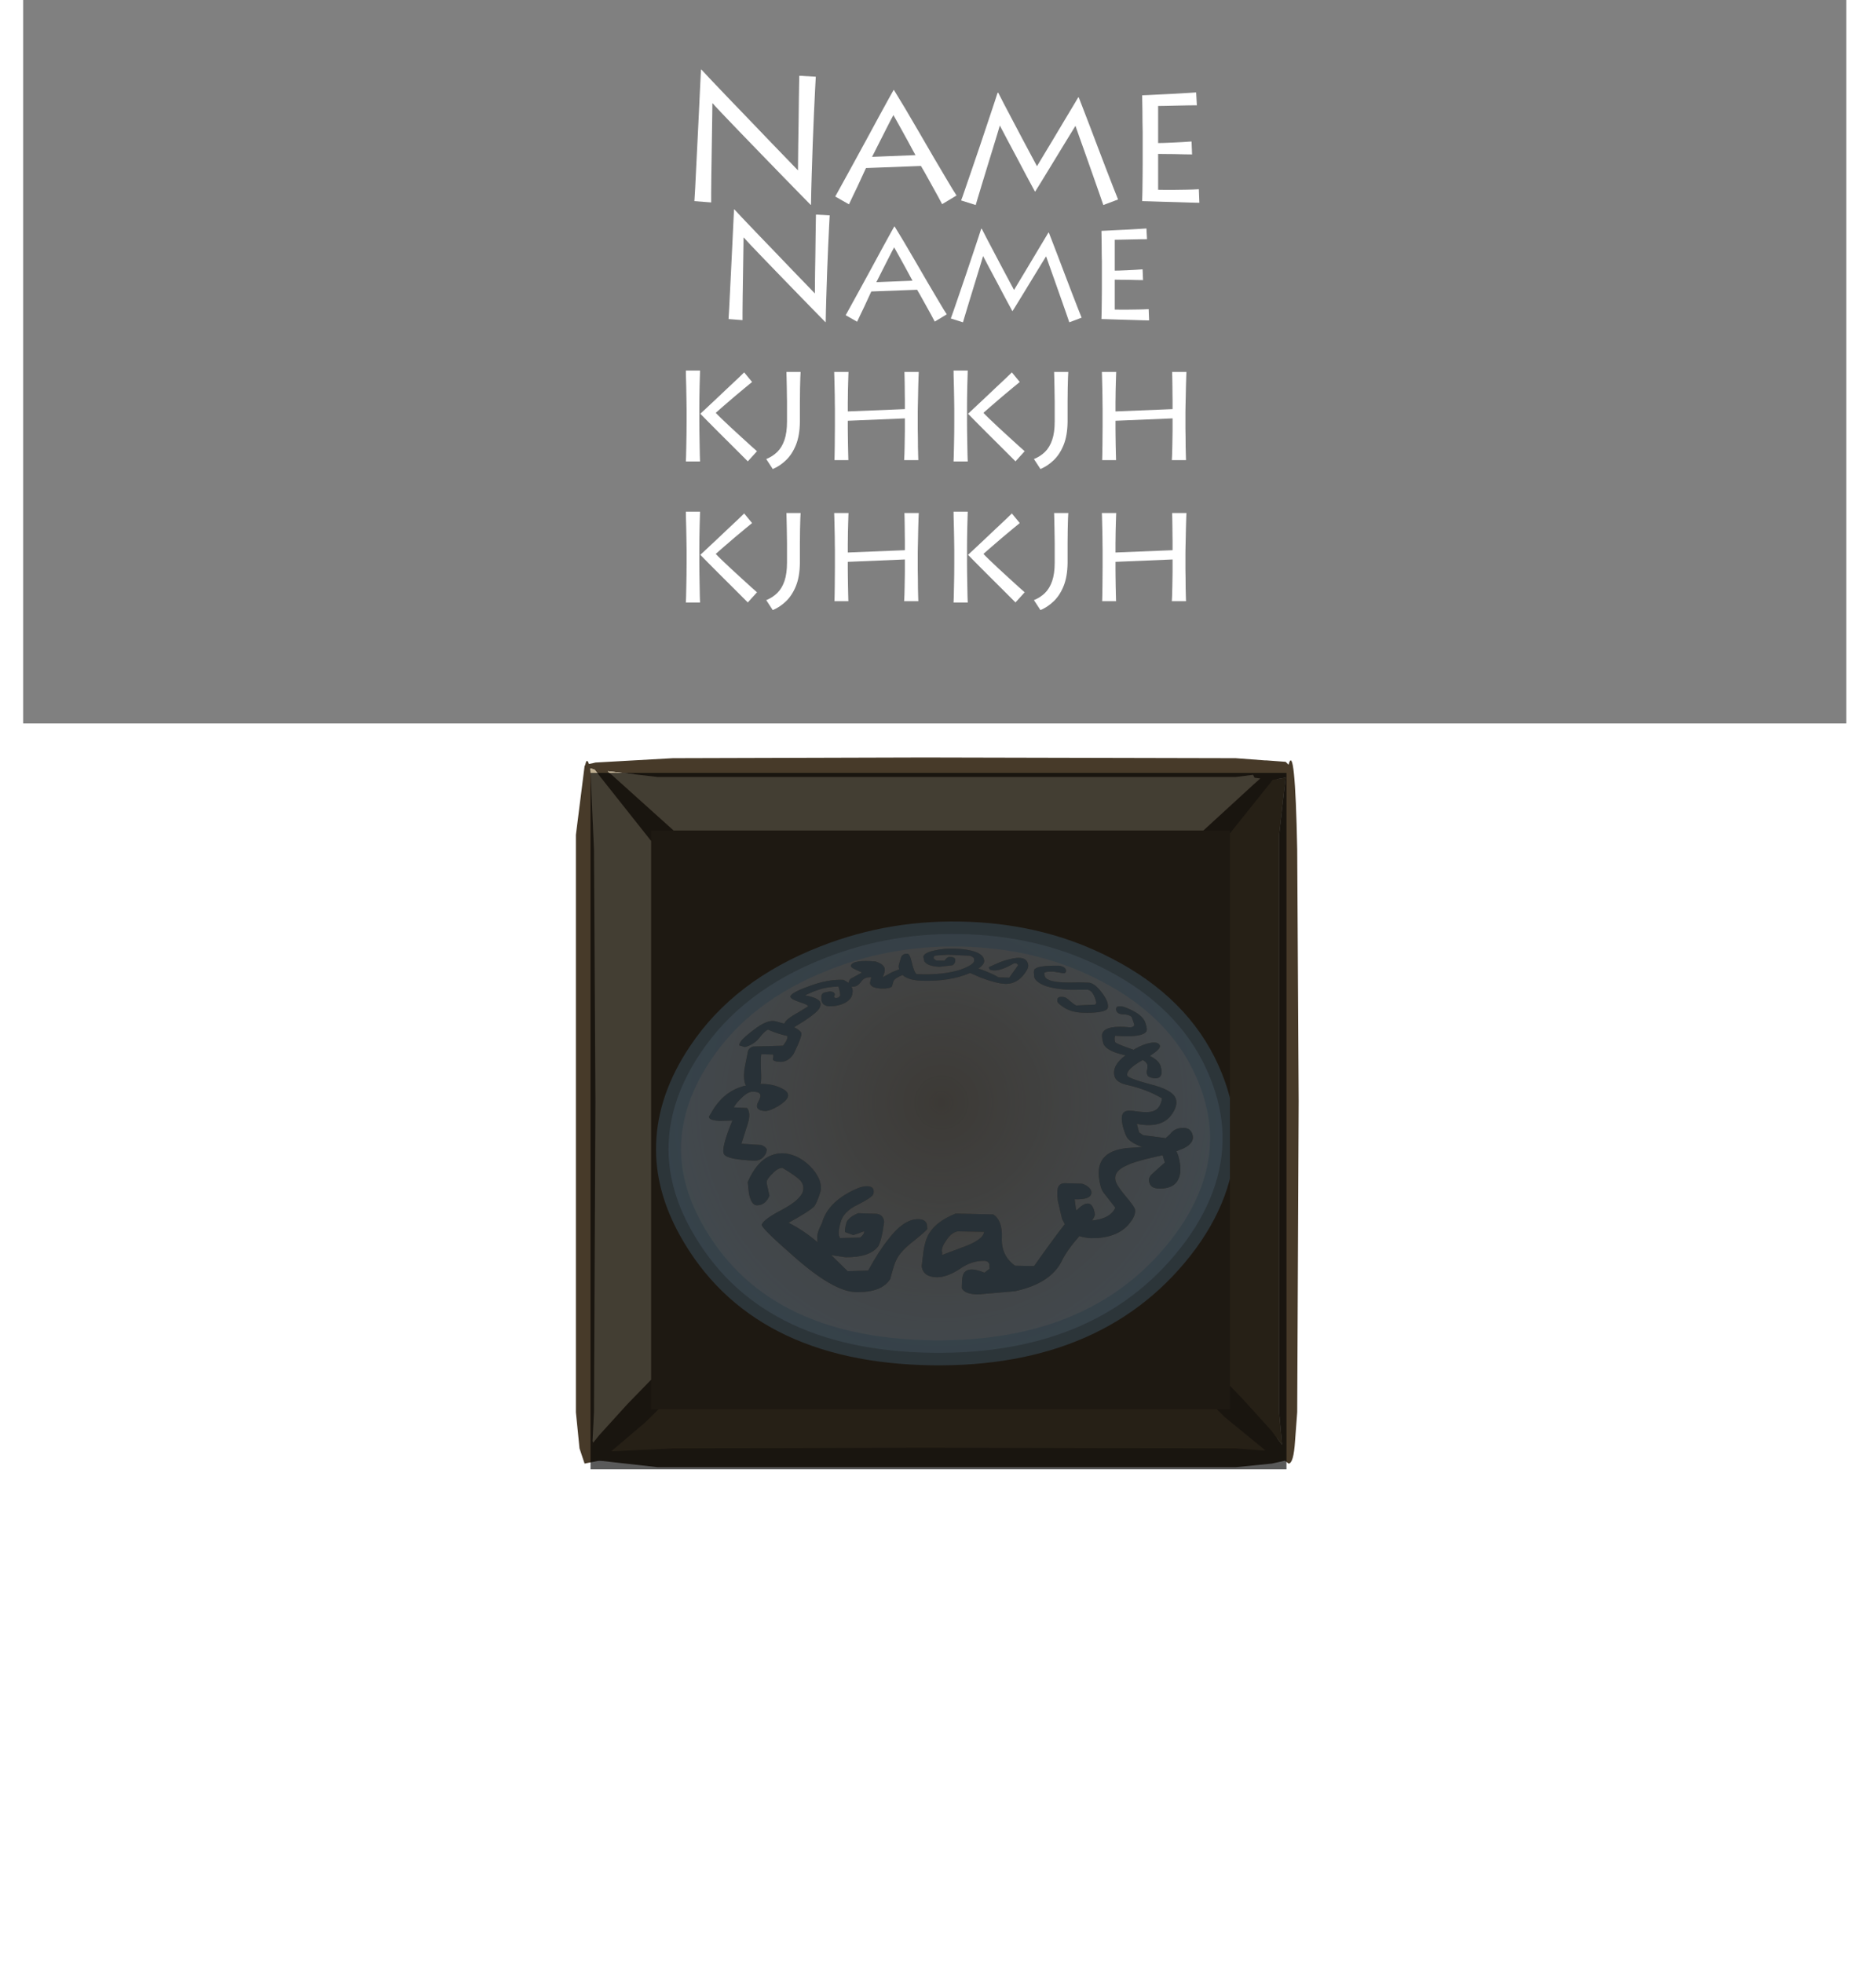 <?xml version="1.0" encoding="UTF-8" standalone="no"?>
<svg xmlns:ffdec="https://www.free-decompiler.com/flash" xmlns:xlink="http://www.w3.org/1999/xlink" ffdec:objectType="frame" height="135.65px" width="129.65px" xmlns="http://www.w3.org/2000/svg">
  <g transform="matrix(1.0, 0.0, 0.0, 1.0, 45.0, 57.4)">
    <use ffdec:characterId="933" height="47.45" id="bgcolor" transform="matrix(1.0, 0.0, 0.0, 1.0, -4.2, -3.9)" width="47.45" xlink:href="#sprite0"/>
    <use ffdec:characterId="921" height="22.0" id="hitbox" transform="matrix(2.23, 0.0, 0.0, 2.175, -4.55, -4.25)" width="22.0" xlink:href="#sprite1"/>
    <clipPath id="clipPath0">
      <path d="M 0 0 L 0 40 L 40 40 L 40 0 Z"/>
    </clipPath>
    <g clip-path="url(#clipPath0)">
      <filter id="filter0">
        <feColorMatrix in="SourceGraphic" result="filterResult0" type="matrix" values="0 0 0 0 0.302,0 0 0 0 0.694,0 0 0 0 0.992,0 0 0 1 0"/>
        <feConvolveMatrix divisor="484.0" in="filterResult0" kernelMatrix="1 1 1 1 1 1 1 1 1 1 1 1 1 1 1 1 1 1 1 1 1 1 1 1 1 1 1 1 1 1 1 1 1 1 1 1 1 1 1 1 1 1 1 1 1 1 1 1 1 1 1 1 1 1 1 1 1 1 1 1 1 1 1 1 1 1 1 1 1 1 1 1 1 1 1 1 1 1 1 1 1 1 1 1 1 1 1 1 1 1 1 1 1 1 1 1 1 1 1 1 1 1 1 1 1 1 1 1 1 1 1 1 1 1 1 1 1 1 1 1 1 1 1 1 1 1 1 1 1 1 1 1 1 1 1 1 1 1 1 1 1 1 1 1 1 1 1 1 1 1 1 1 1 1 1 1 1 1 1 1 1 1 1 1 1 1 1 1 1 1 1 1 1 1 1 1 1 1 1 1 1 1 1 1 1 1 1 1 1 1 1 1 1 1 1 1 1 1 1 1 1 1 1 1 1 1 1 1 1 1 1 1 1 1 1 1 1 1 1 1 1 1 1 1 1 1 1 1 1 1 1 1 1 1 1 1 1 1 1 1 1 1 1 1 1 1 1 1 1 1 1 1 1 1 1 1 1 1 1 1 1 1 1 1 1 1 1 1 1 1 1 1 1 1 1 1 1 1 1 1 1 1 1 1 1 1 1 1 1 1 1 1 1 1 1 1 1 1 1 1 1 1 1 1 1 1 1 1 1 1 1 1 1 1 1 1 1 1 1 1 1 1 1 1 1 1 1 1 1 1 1 1 1 1 1 1 1 1 1 1 1 1 1 1 1 1 1 1 1 1 1 1 1 1 1 1 1 1 1 1 1 1 1 1 1 1 1 1 1 1 1 1 1 1 1 1 1 1 1 1 1 1 1 1 1 1 1 1 1 1 1 1 1 1 1 1 1 1 1 1 1 1 1 1 1 1 1 1 1 1 1 1 1 1 1 1 1 1 1 1 1 1 1 1 1 1 1 1 1 1 1 1 1 1 1 1 1 1 1 1 1 1 1 1 1 1 1 1 1 1 1 1 1 1 1 1 1 1 1 1 1 1 1 1 1 1 1 1 1 1 1 1 1 1 1 1 1 1 1 1 1 1 1 1" order="22 22" result="filterResult1"/>
        <feComposite in="SourceGraphic" in2="filterResult1" operator="over" result="filterResult2"/>
      </filter>
      <use ffdec:characterId="724" filter="url(#filter0)" height="178.3" transform="matrix(0.172, 0.0, 0.0, 0.172, 0.338, 6.287)" width="232.65" xlink:href="#sprite2"/>
    </g>
    <filter id="filter1">
      <feColorMatrix in="SourceGraphic" result="filterResult3" type="matrix" values="0 0 0 0 0.0,0 0 0 0 0.0,0 0 0 0 0.0,0 0 0 1 0"/>
      <feConvolveMatrix divisor="4.0" in="filterResult3" kernelMatrix="1 1 1 1" order="2 2" result="filterResult4"/>
      <feComposite in="SourceGraphic" in2="filterResult4" operator="over" result="filterResult5"/>
    </filter>
    <use ffdec:characterId="935" filter="url(#filter1)" height="15.75" id="txt_hotkey" transform="matrix(1.0, 0.0, 0.0, 1.0, -3.85, -0.1)" width="18.0" xlink:href="#text0"/>
    <use ffdec:characterId="948" ffdec:characterName="Army_fla.Hud_BgButton_151" height="97.6" id="bg" transform="matrix(1.0, 0.0, 0.0, 1.0, -29.05, -29.25)" width="97.6" xlink:href="#sprite3"/>
    <use ffdec:characterId="950" ffdec:characterName="Army_fla.Hud_cooldown_152" height="48.5" id="cdcover" transform="matrix(0.998, 0.0, 0.0, 0.99, -4.2, -4)" width="48.1" xlink:href="#sprite4"/>
    <use ffdec:characterId="950" ffdec:characterName="Army_fla.Hud_cooldown_152" height="48.5" id="cd" transform="matrix(0.998, 0.0, 0.0, 0.99, -4.2, -4)" width="48.1" xlink:href="#sprite5"/>
    <use ffdec:characterId="953" ffdec:characterName="Army_fla.Hud_Description_153" height="50.1" id="desc" transform="matrix(1.0, 0.0, 0.0, 1.0, -44.9, -57.4)" width="129.55" xlink:href="#sprite6"/>
  </g>
  <defs>
    <g id="sprite0" transform="matrix(1.0, 0.0, 0.0, 1.0, 0.0, 0.0)">
      <use ffdec:characterId="932" height="47.45" transform="matrix(1.0, 0.0, 0.0, 1.0, 0.0, 0.0)" width="47.45" xlink:href="#shape0"/>
    </g>
    <g id="shape0" transform="matrix(1.0, 0.0, 0.0, 1.0, 0.0, 0.0)">
      <path d="M47.45 0.0 L47.45 47.45 0.0 47.45 0.0 0.0 47.45 0.0" fill="#564732" fill-rule="evenodd" stroke="none"/>
    </g>
    <g id="sprite1" transform="matrix(1.0, 0.0, 0.0, 1.0, 0.0, 0.0)">
      <use ffdec:characterId="145" height="22.0" transform="matrix(1.0, 0.0, 0.0, 1.0, 0.0, 0.0)" width="22.0" xlink:href="#shape1"/>
    </g>
    <g id="shape1" transform="matrix(1.0, 0.0, 0.0, 1.0, 0.0, 0.0)">
      <path d="M22.0 0.0 L22.0 22.0 0.0 22.0 0.0 0.0 22.0 0.0" fill="#00ff00" fill-opacity="0.0" fill-rule="evenodd" stroke="none"/>
    </g>
    <g id="sprite2" transform="matrix(1.0, 0.0, 0.0, 1.0, 5.0, 5.0)">
      <use ffdec:characterId="723" height="178.3" transform="matrix(1.0, 0.0, 0.0, 1.0, -5.0, -5.0)" width="232.65" xlink:href="#shape2"/>
    </g>
    <g id="shape2" transform="matrix(1.0, 0.0, 0.0, 1.0, 5.0, 5.0)">
      <path d="M173.95 23.35 Q175.95 25.95 176.4 27.65 176.9 29.55 176.15 30.3 174.1 31.9 166.3 31.65 161.5 31.45 158.4 29.2 156.3 27.8 156.25 27.0 156.0 25.1 158.2 25.3 159.7 25.25 161.2 26.85 163.0 28.4 163.85 28.75 L171.4 28.4 Q172.0 28.05 171.85 27.3 170.7 22.8 168.45 22.4 L161.55 22.45 Q151.9 22.05 148.4 19.25 147.3 18.4 146.95 17.35 L146.9 16.4 Q146.6 14.45 147.3 14.0 149.0 12.65 156.75 12.75 159.4 13.1 159.7 14.5 159.9 15.9 158.5 15.75 L154.8 15.15 Q151.5 15.0 150.95 15.7 L151.1 16.5 Q151.2 17.9 153.25 18.65 156.5 19.8 165.2 19.45 L169.2 19.6 Q171.45 20.1 173.95 23.35 M181.0 29.1 Q182.2 28.85 184.65 29.95 190.4 32.4 191.55 35.5 192.55 38.4 192.0 39.2 190.15 41.75 179.5 40.9 179.05 41.95 179.45 43.4 179.55 44.05 186.9 46.55 L187.35 46.25 Q190.8 44.25 193.75 43.75 196.85 43.25 197.45 44.85 197.9 46.15 193.4 49.0 196.9 50.75 197.65 52.85 198.15 54.4 198.15 55.75 197.95 57.95 195.75 58.0 193.55 57.9 192.65 57.1 L192.2 56.1 Q192.0 55.45 192.4 54.3 L192.45 52.55 Q192.0 51.4 190.55 50.65 183.7 54.5 184.35 56.9 184.65 58.0 193.55 60.4 202.5 62.6 203.8 66.1 204.85 69.05 201.9 72.95 197.75 78.2 188.2 76.3 L189.1 79.75 190.7 80.85 199.45 82.0 199.65 82.15 201.55 80.45 Q203.3 78.05 206.45 77.95 209.55 77.75 210.45 80.3 211.7 83.8 207.05 86.1 L204.1 87.3 204.8 89.0 Q205.95 92.9 205.6 96.05 204.65 102.5 197.05 102.3 194.75 102.25 193.8 101.05 193.35 100.55 193.15 99.6 192.65 97.85 194.6 96.2 195.75 95.1 199.45 91.85 L198.55 88.9 195.85 89.5 Q187.1 91.45 184.15 93.0 178.8 95.25 179.6 99.05 180.0 100.95 183.5 105.15 187.1 109.4 187.45 110.65 187.95 113.2 184.65 117.0 179.7 122.35 169.75 122.25 167.05 122.05 165.1 121.4 160.0 127.2 157.9 131.65 153.35 140.5 139.2 143.55 L124.3 144.85 Q118.8 144.7 117.85 142.25 L117.95 139.6 Q118.05 136.65 119.2 135.7 121.25 133.75 126.95 136.1 L129.0 134.55 128.95 132.7 Q128.5 131.45 127.05 131.35 121.85 131.2 117.05 134.6 111.95 137.95 107.8 137.95 102.25 137.8 101.75 133.45 L102.3 128.85 Q102.95 123.1 104.85 120.15 107.8 115.4 115.4 112.35 L130.5 112.7 Q134.2 115.1 133.95 121.95 133.6 129.25 139.25 133.3 L146.9 133.45 Q154.7 122.4 159.25 116.6 L158.15 114.5 156.45 107.25 Q156.1 103.95 156.3 102.9 156.6 100.25 159.1 100.15 L166.15 100.35 Q168.05 100.9 169.15 102.1 169.8 102.8 169.9 103.5 170.4 106.85 163.2 106.6 L163.7 110.45 163.95 111.1 Q170.1 104.8 171.35 112.7 171.45 113.2 170.2 115.15 177.6 114.4 179.55 110.0 L174.6 103.65 Q173.65 102.2 173.15 99.05 170.9 86.5 186.3 85.9 L190.35 85.6 Q186.4 84.2 184.7 82.35 183.6 81.2 182.6 77.4 181.4 72.5 183.3 71.45 184.4 70.65 188.4 71.35 192.75 71.9 194.65 71.25 197.75 70.2 198.3 66.05 192.3 62.5 184.65 60.75 179.8 59.75 179.2 57.05 178.15 52.85 183.6 48.8 L183.55 48.75 Q175.4 47.0 174.6 43.6 173.85 40.5 174.5 39.6 176.15 36.55 185.7 37.55 187.05 37.3 187.2 36.55 L186.8 35.3 186.1 33.35 Q185.1 32.35 182.65 32.3 181.0 32.25 180.3 31.45 L179.95 30.85 Q179.5 29.15 181.0 29.1 M142.3 16.9 Q139.35 20.2 135.35 20.05 131.55 19.9 125.15 17.4 L121.15 15.65 121.0 15.75 Q113.05 19.15 101.65 18.8 96.2 18.55 94.1 16.5 91.0 17.65 90.4 19.0 L89.8 21.1 Q88.9 22.05 85.55 21.95 81.45 21.75 81.0 19.95 80.9 19.45 81.5 17.4 78.75 17.2 77.4 19.2 75.9 21.25 74.1 21.2 L73.55 21.2 Q74.45 22.8 73.55 25.2 73.0 26.45 71.0 27.65 68.25 29.1 64.6 29.05 61.95 28.95 61.45 26.7 61.4 24.45 61.5 24.6 61.75 23.7 63.0 23.45 L64.85 23.1 Q66.65 23.2 66.85 24.25 L66.5 25.4 67.2 25.8 68.3 25.55 69.05 24.7 68.75 22.75 68.3 21.1 Q63.05 21.35 59.95 22.55 58.05 23.15 55.35 24.45 L54.95 24.7 Q59.7 25.55 60.85 27.15 61.45 28.15 60.75 29.65 59.9 31.45 54.65 34.9 L50.45 37.5 Q52.65 38.5 53.35 39.7 53.75 40.5 51.9 44.75 L50.25 48.25 Q48.05 51.45 44.95 51.4 42.0 51.25 41.95 50.3 42.3 49.05 42.05 48.45 L37.3 48.3 Q36.95 49.55 37.15 54.45 37.35 59.1 37.05 59.95 L36.9 60.25 37.15 60.25 Q41.9 60.25 45.35 61.95 48.75 63.55 47.9 65.7 47.05 67.4 43.9 69.3 40.7 71.15 38.85 71.15 34.05 70.9 36.25 67.1 38.35 63.4 34.15 63.4 32.0 63.2 29.35 65.9 27.4 67.7 26.4 69.4 L26.25 69.7 31.6 69.95 Q33.2 72.05 31.8 76.45 L29.3 84.3 37.3 84.8 Q39.1 85.55 39.5 86.55 L39.25 87.95 Q37.75 91.1 34.65 91.1 23.4 90.65 22.3 88.45 21.05 86.2 25.7 74.95 L20.9 75.1 Q16.3 74.95 16.25 73.45 L17.3 71.7 Q22.3 62.85 31.15 60.9 30.0 59.1 30.5 54.4 L31.9 47.35 Q32.05 46.0 33.9 45.25 L46.05 44.9 47.25 43.15 Q48.2 41.15 47.6 40.95 43.65 40.1 40.05 38.45 38.75 38.85 36.55 41.7 34.45 44.4 30.75 45.45 L28.5 44.8 Q28.3 44.45 29.0 43.3 29.9 41.8 34.25 38.55 39.6 34.35 42.9 35.05 L46.5 36.05 46.75 35.65 Q47.55 34.05 51.85 31.7 L56.05 29.15 Q56.35 28.5 52.45 27.3 48.45 25.9 49.05 24.9 49.8 23.4 56.6 20.95 64.2 18.1 70.35 18.45 L72.4 19.65 72.55 18.95 Q72.85 18.05 73.85 17.65 L77.75 15.5 74.2 13.85 Q73.1 13.1 73.3 12.65 74.2 10.3 83.15 11.05 86.75 12.2 86.9 14.1 87.05 15.1 86.1 17.4 L89.75 15.4 92.7 14.2 Q92.35 13.25 92.6 12.3 L92.95 11.1 93.55 9.2 Q94.2 7.9 95.95 7.95 96.95 7.9 97.75 11.35 98.65 15.35 99.7 16.15 110.15 16.65 117.35 14.35 122.6 12.4 122.8 10.9 L122.75 9.75 Q122.45 9.3 121.25 8.75 L112.25 8.35 107.55 8.65 Q106.65 8.8 106.6 9.25 106.45 9.75 106.75 10.05 L107.55 10.65 110.85 10.75 111.65 9.85 Q112.25 9.15 113.4 9.25 114.85 9.25 115.25 10.2 L115.2 11.0 Q115.05 12.05 114.05 12.6 L108.85 13.2 Q103.95 12.95 102.8 10.95 L102.4 9.15 Q102.7 7.55 106.85 6.65 110.4 5.75 115.15 5.9 120.1 6.05 123.3 7.2 126.95 8.5 126.85 11.05 126.75 12.35 124.5 13.95 125.85 14.25 128.0 15.2 130.95 16.4 132.6 17.45 L136.95 17.55 140.45 12.6 140.3 12.1 140.2 12.25 140.0 11.9 139.0 11.75 136.0 13.3 Q132.8 14.75 130.75 14.65 129.25 14.6 128.85 14.0 L128.7 13.35 131.25 12.2 Q134.15 10.85 136.65 10.25 144.15 8.2 144.55 12.65 144.65 14.15 142.3 16.9 M41.85 96.25 Q39.95 98.0 39.5 99.3 39.3 99.75 39.95 102.35 L40.55 105.2 Q38.9 109.1 35.45 109.05 33.2 108.9 32.3 104.05 L31.85 99.7 Q35.45 91.35 41.1 89.05 45.65 87.1 51.0 89.25 55.65 91.35 58.85 95.6 62.05 100.1 61.0 103.8 59.55 108.25 58.55 109.5 56.45 111.55 48.25 116.05 54.2 119.0 60.0 123.95 59.75 123.25 59.8 122.7 59.6 120.65 60.7 118.2 L61.7 116.1 Q63.9 108.05 74.1 103.05 77.85 101.15 80.35 101.4 82.95 101.65 82.35 104.45 82.0 105.75 76.15 108.75 70.15 111.55 69.1 116.1 67.8 120.65 68.95 122.2 L77.0 122.0 Q78.3 120.95 78.6 120.05 L78.65 119.5 Q78.1 119.55 76.5 120.25 L74.25 121.0 70.95 119.8 Q70.75 118.9 71.35 116.6 71.6 115.3 72.35 114.7 73.35 113.4 76.2 112.2 L83.8 112.45 Q86.4 112.95 86.65 115.65 L86.1 119.4 Q85.2 124.1 84.25 125.55 80.8 130.0 71.15 129.9 L65.4 129.05 72.0 135.5 80.25 135.25 Q84.45 127.55 88.05 123.05 94.45 114.5 100.35 114.6 102.95 114.6 103.8 116.45 L104.0 118.5 Q103.85 119.05 98.95 123.05 93.1 127.45 91.45 131.2 90.7 132.6 89.1 138.65 85.65 144.15 75.25 143.9 66.35 143.7 50.5 129.7 36.95 117.9 37.5 116.75 38.25 114.65 45.65 110.8 52.75 107.0 53.95 103.65 54.7 101.1 53.05 99.15 51.3 97.25 45.8 94.0 44.0 93.95 41.85 96.25 M111.45 123.4 Q109.35 126.35 110.0 128.15 L109.9 129.0 120.25 125.1 Q126.65 122.4 126.8 119.7 L116.1 119.5 Q113.4 120.15 111.45 123.4" fill="#7ba6c3" fill-opacity="0.722" fill-rule="evenodd" stroke="none"/>
      <path d="M111.45 123.4 Q113.4 120.15 116.1 119.5 L126.8 119.7 Q126.65 122.4 120.25 125.1 L109.9 129.0 110.0 128.15 Q109.35 126.35 111.45 123.4" fill="url(#gradient0)" fill-rule="evenodd" stroke="none"/>
      <path d="M181.0 29.1 Q179.5 29.15 179.95 30.85 L180.3 31.45 Q181.0 32.25 182.65 32.3 185.1 32.35 186.1 33.35 L186.8 35.3 187.2 36.55 Q187.05 37.3 185.7 37.55 176.15 36.55 174.5 39.6 173.85 40.5 174.6 43.6 175.4 47.0 183.55 48.75 L183.6 48.8 Q178.15 52.85 179.2 57.05 179.8 59.75 184.65 60.75 192.3 62.5 198.3 66.05 197.75 70.2 194.65 71.25 192.75 71.9 188.4 71.35 184.4 70.65 183.3 71.45 181.4 72.5 182.6 77.4 183.6 81.2 184.7 82.35 186.4 84.2 190.35 85.6 L186.3 85.9 Q170.9 86.5 173.15 99.05 173.65 102.2 174.6 103.65 L179.55 110.0 Q177.6 114.4 170.2 115.15 171.45 113.2 171.35 112.7 170.1 104.8 163.95 111.1 L163.7 110.45 163.2 106.6 Q170.4 106.85 169.9 103.5 169.8 102.8 169.15 102.1 168.05 100.9 166.15 100.35 L159.1 100.15 Q156.6 100.25 156.3 102.9 156.1 103.95 156.45 107.25 L158.15 114.5 159.25 116.6 Q154.7 122.4 146.9 133.45 L139.25 133.3 Q133.6 129.25 133.95 121.95 134.2 115.1 130.5 112.7 L115.4 112.35 Q107.8 115.4 104.85 120.15 102.95 123.1 102.3 128.85 L101.75 133.45 Q102.25 137.8 107.8 137.95 111.95 137.95 117.05 134.6 121.85 131.2 127.05 131.35 128.5 131.45 128.95 132.7 L129.0 134.55 126.95 136.1 Q121.25 133.75 119.2 135.7 118.05 136.65 117.95 139.6 L117.85 142.25 Q118.8 144.7 124.3 144.85 L139.2 143.55 Q153.35 140.5 157.9 131.65 160.0 127.2 165.1 121.4 167.05 122.05 169.75 122.25 179.7 122.35 184.65 117.0 187.95 113.2 187.45 110.65 187.1 109.4 183.5 105.15 180.0 100.95 179.6 99.05 178.8 95.25 184.15 93.0 187.1 91.45 195.85 89.5 L198.55 88.9 199.45 91.85 Q195.75 95.1 194.6 96.2 192.65 97.85 193.15 99.6 193.35 100.55 193.8 101.05 194.75 102.25 197.05 102.3 204.65 102.5 205.6 96.05 205.95 92.9 204.8 89.0 L204.1 87.3 207.05 86.1 Q211.7 83.8 210.45 80.3 209.55 77.75 206.45 77.95 203.3 78.05 201.55 80.45 L199.65 82.15 199.45 82.0 190.7 80.85 189.1 79.75 188.2 76.3 Q197.75 78.2 201.9 72.95 204.85 69.05 203.8 66.1 202.5 62.6 193.55 60.4 184.65 58.0 184.35 56.9 183.7 54.5 190.55 50.65 192.0 51.4 192.45 52.55 L192.4 54.3 Q192.0 55.45 192.2 56.1 L192.65 57.1 Q193.55 57.9 195.75 58.0 197.95 57.95 198.15 55.75 198.15 54.4 197.65 52.85 196.9 50.75 193.4 49.0 197.9 46.15 197.45 44.85 196.85 43.25 193.75 43.75 190.8 44.25 187.35 46.25 L186.9 46.55 Q179.55 44.05 179.45 43.4 179.05 41.95 179.5 40.9 190.15 41.75 192.0 39.2 192.55 38.4 191.55 35.5 190.4 32.4 184.65 29.95 182.2 28.85 181.0 29.1 M173.95 23.35 Q171.45 20.1 169.2 19.6 L165.2 19.45 Q156.5 19.8 153.25 18.65 151.2 17.9 151.1 16.5 L150.95 15.7 Q151.5 15.0 154.8 15.15 L158.5 15.75 Q159.9 15.9 159.7 14.5 159.4 13.1 156.75 12.75 149.0 12.65 147.3 14.0 146.6 14.45 146.9 16.4 L146.95 17.35 Q147.3 18.4 148.4 19.25 151.9 22.05 161.55 22.45 L168.45 22.4 Q170.7 22.8 171.85 27.3 172.0 28.05 171.4 28.4 L163.85 28.75 Q163.0 28.4 161.2 26.85 159.7 25.25 158.2 25.3 156.0 25.1 156.25 27.0 156.3 27.8 158.4 29.2 161.5 31.45 166.3 31.65 174.1 31.9 176.15 30.3 176.9 29.55 176.4 27.65 175.95 25.95 173.95 23.35 M222.5 77.95 Q224.1 101.0 207.95 123.3 174.1 169.25 105.7 168.3 35.85 167.15 9.0 118.7 -0.5 101.6 0.05 84.65 0.6 66.15 12.8 47.95 29.65 22.6 62.95 9.65 90.4 -1.15 120.9 0.15 151.0 1.4 175.7 14.25 204.9 29.25 216.4 54.85 221.65 66.5 222.5 77.95 M41.85 96.25 Q44.0 93.95 45.8 94.0 51.3 97.25 53.05 99.15 54.7 101.1 53.95 103.65 52.75 107.0 45.65 110.8 38.25 114.65 37.5 116.75 36.95 117.9 50.5 129.7 66.35 143.7 75.25 143.9 85.65 144.15 89.1 138.65 90.7 132.6 91.45 131.2 93.1 127.45 98.95 123.05 103.85 119.05 104.0 118.5 L103.8 116.45 Q102.95 114.6 100.35 114.6 94.45 114.5 88.05 123.05 84.45 127.55 80.25 135.25 L72.0 135.5 65.4 129.05 71.15 129.9 Q80.8 130.0 84.25 125.55 85.2 124.1 86.1 119.4 L86.65 115.65 Q86.4 112.95 83.8 112.45 L76.2 112.2 Q73.35 113.4 72.35 114.7 71.6 115.3 71.35 116.6 70.75 118.9 70.95 119.8 L74.25 121.0 76.5 120.25 Q78.1 119.55 78.65 119.5 L78.6 120.05 Q78.3 120.95 77.0 122.0 L68.95 122.2 Q67.8 120.65 69.1 116.1 70.15 111.55 76.15 108.75 82.0 105.75 82.35 104.45 82.95 101.65 80.35 101.4 77.85 101.15 74.1 103.05 63.9 108.05 61.7 116.1 L60.7 118.2 Q59.6 120.65 59.8 122.7 59.75 123.25 60.0 123.95 54.2 119.0 48.25 116.05 56.45 111.55 58.55 109.5 59.55 108.25 61.0 103.8 62.05 100.1 58.85 95.6 55.65 91.35 51.0 89.25 45.65 87.1 41.1 89.05 35.45 91.35 31.85 99.7 L32.3 104.05 Q33.2 108.9 35.45 109.05 38.9 109.1 40.55 105.2 L39.95 102.35 Q39.3 99.75 39.5 99.3 39.95 98.0 41.85 96.25 M142.3 16.9 Q144.65 14.15 144.55 12.65 144.15 8.2 136.65 10.25 134.15 10.85 131.25 12.2 L128.7 13.35 128.85 14.0 Q129.25 14.6 130.75 14.65 132.8 14.75 136.0 13.3 L139.0 11.75 140.0 11.9 140.2 12.25 140.3 12.1 140.45 12.6 136.95 17.55 132.6 17.45 Q130.95 16.4 128.0 15.2 125.85 14.25 124.5 13.95 126.75 12.35 126.85 11.05 126.95 8.5 123.3 7.2 120.1 6.05 115.15 5.9 110.4 5.75 106.85 6.65 102.7 7.55 102.4 9.15 L102.8 10.95 Q103.95 12.95 108.85 13.2 L114.05 12.6 Q115.05 12.05 115.2 11.0 L115.25 10.2 Q114.85 9.25 113.4 9.25 112.25 9.15 111.65 9.85 L110.85 10.75 107.55 10.65 106.75 10.05 Q106.45 9.75 106.6 9.25 106.65 8.8 107.55 8.65 L112.25 8.35 121.25 8.75 Q122.45 9.3 122.75 9.75 L122.8 10.9 Q122.6 12.4 117.35 14.35 110.15 16.65 99.7 16.15 98.65 15.35 97.75 11.35 96.95 7.9 95.95 7.95 94.2 7.9 93.55 9.2 L92.95 11.1 92.6 12.3 Q92.35 13.25 92.7 14.2 L89.75 15.4 86.1 17.4 Q87.05 15.1 86.9 14.1 86.75 12.2 83.15 11.05 74.2 10.3 73.3 12.65 73.1 13.1 74.2 13.85 L77.75 15.5 73.85 17.65 Q72.85 18.05 72.55 18.95 L72.4 19.65 70.35 18.45 Q64.2 18.1 56.6 20.95 49.8 23.4 49.05 24.9 48.45 25.9 52.45 27.3 56.35 28.5 56.05 29.15 L51.85 31.7 Q47.55 34.05 46.75 35.65 L46.5 36.05 42.9 35.05 Q39.6 34.35 34.25 38.55 29.9 41.8 29.0 43.3 28.3 44.45 28.5 44.8 L30.75 45.45 Q34.45 44.4 36.55 41.7 38.75 38.85 40.05 38.45 43.65 40.1 47.6 40.95 48.2 41.15 47.25 43.15 L46.05 44.9 33.9 45.25 Q32.05 46.0 31.9 47.35 L30.5 54.4 Q30.0 59.1 31.15 60.9 22.3 62.85 17.3 71.7 L16.25 73.45 Q16.3 74.95 20.9 75.1 L25.7 74.95 Q21.05 86.2 22.3 88.45 23.4 90.65 34.65 91.1 37.75 91.1 39.25 87.95 L39.5 86.55 Q39.1 85.55 37.3 84.8 L29.3 84.3 31.8 76.45 Q33.2 72.05 31.6 69.95 L26.25 69.7 26.4 69.4 Q27.4 67.7 29.35 65.9 32.0 63.2 34.15 63.4 38.35 63.4 36.25 67.1 34.05 70.9 38.85 71.15 40.7 71.15 43.9 69.3 47.05 67.4 47.9 65.7 48.75 63.55 45.35 61.95 41.9 60.25 37.15 60.25 L36.9 60.25 37.05 59.95 Q37.35 59.1 37.15 54.45 36.95 49.55 37.3 48.3 L42.05 48.45 Q42.3 49.05 41.95 50.3 42.0 51.25 44.95 51.4 48.05 51.45 50.25 48.25 L51.9 44.75 Q53.75 40.5 53.35 39.7 52.65 38.5 50.45 37.5 L54.65 34.9 Q59.9 31.45 60.75 29.65 61.45 28.15 60.85 27.15 59.7 25.55 54.95 24.7 L55.35 24.45 Q58.05 23.15 59.95 22.55 63.05 21.35 68.3 21.1 L68.75 22.75 69.05 24.7 68.3 25.55 67.2 25.8 66.5 25.4 66.85 24.25 Q66.65 23.2 64.85 23.1 L63.0 23.45 Q61.75 23.7 61.5 24.6 61.4 24.45 61.45 26.7 61.95 28.95 64.6 29.05 68.25 29.1 71.0 27.65 73.0 26.45 73.55 25.2 74.45 22.8 73.55 21.2 L74.1 21.2 Q75.9 21.25 77.4 19.2 78.75 17.2 81.5 17.4 80.9 19.45 81.0 19.95 81.45 21.75 85.55 21.95 88.9 22.05 89.8 21.1 L90.4 19.0 Q91.0 17.65 94.1 16.5 96.2 18.55 101.65 18.8 113.05 19.15 121.0 15.75 L121.15 15.65 125.15 17.4 Q131.55 19.9 135.35 20.05 139.35 20.2 142.3 16.9" fill="url(#gradient1)" fill-rule="evenodd" stroke="none"/>
      <path d="M222.5 77.95 Q224.1 101.0 207.95 123.3 174.1 169.25 105.7 168.3 35.85 167.15 9.0 118.7 -0.5 101.6 0.05 84.65 0.6 66.15 12.8 47.95 29.65 22.6 62.95 9.65 90.4 -1.15 120.9 0.15 151.0 1.4 175.7 14.25 204.9 29.25 216.4 54.85 221.65 66.5 222.5 77.95 Z" fill="none" stroke="#8db2cc" stroke-linecap="round" stroke-linejoin="round" stroke-opacity="0.722" stroke-width="10.05"/>
    </g>
    <radialGradient cx="0" cy="0" gradientTransform="matrix(0.089, 0.004, -0.004, 0.104, 115.35, 88.7)" gradientUnits="userSpaceOnUse" id="gradient0" r="819.2" spreadMethod="pad">
      <stop offset="0.0" stop-color="#ffffff" stop-opacity="0.498"/>
      <stop offset="1.0" stop-color="#b8cfe0"/>
    </radialGradient>
    <radialGradient cx="0" cy="0" gradientTransform="matrix(0.141, 0.0, 0.0, 0.141, 109.6, 67.8)" gradientUnits="userSpaceOnUse" id="gradient1" r="819.2" spreadMethod="pad">
      <stop offset="0.0" stop-color="#ffffff" stop-opacity="0.498"/>
      <stop offset="1.0" stop-color="#b8cfe0"/>
    </radialGradient>
    <g id="sprite3" transform="matrix(1.0, 0.0, 0.0, 1.0, 29.05, 29.25)">
      <clipPath id="clipPath1">
        <path d="M 40 0 L 40 40 L 0 40 L 0 0 Z M 18.75 -7.8 L -0.55 -7.7 L -6.5 -7.4 L -6.75 -7.35 L -7 -7.3 L -7.04 -7.4 L -7.07 -7.48 L -7.11 -7.52 L -7.14 -7.54 L -7.18 -7.52 L -7.22 -7.47 L -7.26 -7.38 L -7.3 -7.25 L -7.35 -7.1 L -8 -1.85 L -8 42.5 L -7.95 42.8 L -7.85 48.6 L 47.35 48.6 L 47.4 42.8 L 47.4 42.5 L 47.5 18.6 L 47.4 -0.7 L 47.36 -2.3 L 47.31 -3.69 L 47.25 -4.87 L 47.19 -5.83 L 47.12 -6.57 L 47.04 -7.11 L 47 -7.3 L 46.96 -7.43 L 46.92 -7.51 L 46.89 -7.53 L 46.87 -7.54 L 46.83 -7.51 L 46.79 -7.45 L 46.74 -7.35 L 46.7 -7.2 L 46.65 -7.3 L 46.5 -7.45 L 45 -7.55 L 44.9 -7.55 L 42.65 -7.7 L 18.75 -7.8 Z"/>
      </clipPath>
      <g clip-path="url(#clipPath1)">
        <use ffdec:characterId="937" height="49.05" transform="matrix(1.0, 0.0, 0.0, 1.0, -5.2, -5.05)" width="49.95" xlink:href="#shape3"/>
      </g>
    </g>
    <g id="shape3" transform="matrix(1.0, 0.0, 0.0, 1.0, 5.2, 5.05)">
      <path d="M18.85 -5.05 L40.4 -5.0 42.4 -4.85 42.5 -4.85 43.85 -4.75 44.0 -4.6 44.05 -4.55 Q44.5 -6.2 44.65 1.3 L44.75 18.7 44.65 40.2 44.5 42.2 Q44.4 43.75 44.05 43.75 L43.8 43.55 42.9 43.75 40.4 44.0 0.45 44.0 -3.55 43.55 -3.6 43.55 -4.6 43.75 -4.95 42.7 -5.2 40.2 -5.2 0.3 -4.6 -4.45 -4.55 -4.55 Q-4.45 -5.05 -4.3 -4.6 L-4.05 -4.65 -3.85 -4.7 1.5 -5.0 18.85 -5.05 M36.4 1.65 L36.8 1.25 41.65 -3.2 42.1 -3.6 41.7 -3.65 41.6 -3.85 40.4 -3.7 0.45 -3.7 -3.0 -4.1 2.5 0.85 3.3 1.65 1.8 1.65 1.8 2.6 1.8 1.65 3.3 1.65 3.6 1.95 2.0 1.95 2.0 2.8 1.8 2.6 0.3 1.1 -3.9 -4.2 -4.2 -4.3 -3.95 1.3 -3.85 18.7 -3.95 40.2 -4.05 42.2 -4.05 42.5 -4.0 42.3 -3.6 41.8 -1.65 39.65 1.8 36.1 1.8 37.95 2.0 37.95 1.8 37.95 1.8 36.1 2.0 35.9 2.0 37.95 2.6 37.95 -0.4 40.9 -2.75 42.9 1.5 42.7 18.85 42.65 40.4 42.7 42.4 42.85 42.5 42.85 42.4 42.8 39.65 40.55 37.05 37.95 38.0 37.95 38.15 37.95 38.15 36.45 38.15 37.95 38.0 37.95 38.0 36.35 38.15 36.45 40.9 39.3 42.85 41.45 43.6 42.45 43.4 40.2 43.4 0.3 43.85 -3.65 43.8 -3.65 42.95 -3.5 42.8 -3.3 39.0 1.45 38.15 2.3 38.15 1.65 36.4 1.65 38.15 1.65 38.15 2.3 38.0 2.45 38.0 1.95 36.0 1.95 36.4 1.65" fill="#473a29" fill-rule="evenodd" stroke="none"/>
      <path d="M3.3 1.65 L2.5 0.85 -3.0 -4.1 0.45 -3.7 40.4 -3.7 41.6 -3.85 41.7 -3.65 42.1 -3.6 41.65 -3.2 36.8 1.25 36.4 1.65 3.3 1.65 36.4 1.65 36.0 1.95 3.6 1.95 3.3 1.65 M1.8 36.1 L-1.65 39.65 -3.6 41.8 -4.0 42.3 -4.05 42.2 -3.95 40.2 -3.85 18.7 -3.95 1.3 -4.2 -4.3 -3.9 -4.2 0.3 1.1 1.8 2.6 2.0 2.8 2.0 35.9 1.8 36.1 1.8 35.0 1.8 33.05 1.8 2.6 1.8 33.05 1.8 35.0 1.8 36.1" fill="#bfaf91" fill-rule="evenodd" stroke="none"/>
      <path d="M38.15 2.3 L39.0 1.45 42.8 -3.3 42.95 -3.5 43.8 -3.65 43.85 -3.65 43.4 0.3 43.4 40.2 43.6 42.45 42.85 41.45 40.9 39.3 38.15 36.45 38.15 2.3 38.15 36.45 38.0 36.35 38.0 2.45 38.15 2.3 M37.05 37.95 L39.65 40.55 42.4 42.8 42.4 42.85 40.4 42.7 18.85 42.65 1.5 42.7 -2.75 42.9 -0.4 40.9 2.6 37.95 26.5 37.95 Q27.1 37.75 27.6 37.95 L37.05 37.95" fill="#6c5b3e" fill-rule="evenodd" stroke="none"/>
      <path d="M3.3 1.65 L36.4 1.65 38.15 1.65 38.15 2.3 38.15 36.45 38.15 37.95 38.0 37.95 37.05 37.95 27.6 37.95 Q27.1 37.75 26.5 37.95 L2.6 37.95 2.0 37.95 1.8 37.95 1.8 36.1 1.8 35.0 1.8 33.05 1.8 2.6 1.8 1.65 3.3 1.65 Z" fill="none" stroke="#473a29" stroke-linecap="round" stroke-linejoin="round" stroke-opacity="0.49" stroke-width="1.0"/>
    </g>
    <g id="sprite4" transform="matrix(1.0, 0.0, 0.0, 1.0, 0.0, 48.5)">
      <use ffdec:characterId="949" height="340.0" transform="matrix(0.251, 0.0, 0.0, 0.143, 0.011, -48.485)" width="192.0" xlink:href="#shape4"/>
    </g>
    <g id="shape4" transform="matrix(1.0, 0.0, 0.0, 1.0, 2.15, 3.05)">
      <path d="M189.85 -3.05 L189.85 336.95 -2.15 336.95 -2.15 -3.05 189.85 -3.05" fill="#000000" fill-opacity="0.298" fill-rule="evenodd" stroke="none"/>
    </g>
    <g id="sprite5" transform="matrix(1.0, 0.0, 0.0, 1.0, 0.0, 48.5)">
      <use ffdec:characterId="949" height="340.0" transform="matrix(0.251, 0.0, 0.0, 0.143, 0.011, -48.485)" width="192.0" xlink:href="#shape5"/>
    </g>
    <g id="shape5" transform="matrix(1.0, 0.0, 0.0, 1.0, 2.15, 3.05)">
      <path d="M189.85 -3.05 L189.85 336.95 -2.15 336.95 -2.15 -3.05 189.85 -3.05" fill="#000000" fill-opacity="0.498" fill-rule="evenodd" stroke="none"/>
    </g>
    <g id="sprite6" transform="matrix(1.0, 0.0, 0.0, 1.0, 64.35, 49.9)">
      <use ffdec:characterId="58" height="400.0" transform="matrix(0.18, 0.0, 0.0, 0.125, -62.85, -49.9)" width="700.0" xlink:href="#shape6"/>
      <use ffdec:characterId="951" height="18.1" id="txt_name" transform="matrix(1.0, 0.0, 0.0, 1.0, -63.85, -49.05)" width="129.05" xlink:href="#text1"/>
      <use ffdec:characterId="952" height="35.25" id="txt_desc" transform="matrix(1.0, 0.0, 0.0, 1.0, -64.35, -35.05)" width="129.05" xlink:href="#text2"/>
    </g>
    <g id="shape6" transform="matrix(1.0, 0.0, 0.0, 1.0, 0.0, 0.0)">
      <path d="M700.0 400.0 L0.0 400.0 0.0 0.0 700.0 0.0 700.0 400.0" fill="#000000" fill-opacity="0.498" fill-rule="evenodd" stroke="none"/>
    </g>
    <g id="text1" transform="matrix(1.0, 0.0, 0.0, 1.0, -51.35, 2.0)">
      <g transform="matrix(1.0, 0.0, 0.0, 1.0, 51.35, -2.0)">
        <use fill="#ffffff" height="18.1" transform="matrix(0.012, 0.0, 0.0, 0.012, 45.95, 13.05)" width="129.05" xlink:href="#font_Lithos_Pro_Regular_N0"/>
        <use fill="#ffffff" height="18.1" transform="matrix(0.012, 0.0, 0.0, 0.012, 56.95, 13.05)" width="129.05" xlink:href="#font_Lithos_Pro_Regular_a0"/>
        <use fill="#ffffff" height="18.1" transform="matrix(0.012, 0.0, 0.0, 0.012, 65.45, 13.05)" width="129.05" xlink:href="#font_Lithos_Pro_Regular_m0"/>
        <use fill="#ffffff" height="18.1" transform="matrix(0.012, 0.0, 0.0, 0.012, 76.75, 13.05)" width="129.05" xlink:href="#font_Lithos_Pro_Regular_e0"/>
      </g>
    </g>
    <g id="font_Lithos_Pro_Regular_N0">
      <path d="M216.5 7.5 L120.0 0.0 Q121.5 -20.5 124.5 -75.5 127.0 -130.5 131.0 -207.0 135.0 -283.5 139.0 -368.0 143.0 -452.5 147.0 -531.5 151.0 -610.5 153.5 -670.5 156.5 -730.5 158.0 -758.0 L160.0 -758.0 Q168.0 -748.5 209.0 -705.5 249.5 -663.0 309.5 -600.0 370.0 -537.0 437.0 -467.5 503.5 -398.0 564.0 -335.0 624.5 -272.0 666.0 -229.5 707.5 -186.5 716.5 -177.0 716.5 -185.5 717.0 -225.0 717.5 -265.0 718.0 -323.5 719.0 -382.5 720.0 -447.5 720.5 -513.0 721.5 -572.0 722.5 -631.5 723.0 -672.0 723.5 -712.5 724.0 -722.0 L819.0 -716.5 Q818.0 -697.0 815.0 -641.0 812.5 -585.0 808.5 -504.5 805.0 -424.0 801.5 -332.0 798.0 -240.0 795.5 -148.5 792.5 -57.0 791.5 21.5 L789.5 21.5 Q781.5 13.5 739.5 -29.5 697.0 -72.5 635.0 -136.5 572.5 -200.5 504.0 -271.5 435.0 -342.5 373.5 -406.5 312.0 -470.0 271.5 -513.0 231.5 -555.5 225.5 -563.0 L223.5 -563.0 Q223.5 -553.0 223.0 -511.0 222.5 -468.5 221.5 -407.0 220.5 -345.0 219.5 -277.0 218.5 -209.0 217.5 -147.5 217.0 -86.0 216.5 -44.0 216.0 -2.0 216.5 7.5" fill-rule="evenodd" stroke="none"/>
    </g>
    <g id="font_Lithos_Pro_Regular_a0">
      <path d="M226.5 -255.0 L476.5 -265.0 Q473.0 -271.5 460.0 -295.0 447.5 -318.5 430.0 -350.5 412.5 -382.5 395.0 -414.0 378.0 -445.5 365.0 -468.0 352.5 -490.5 349.5 -495.5 345.0 -488.5 332.5 -464.0 319.5 -439.5 303.0 -406.0 286.0 -373.0 269.5 -340.0 253.0 -307.0 241.0 -283.5 229.5 -260.0 226.5 -255.0 M93.5 18.5 L14.5 -26.5 Q27.5 -49.5 55.0 -100.0 83.0 -150.5 119.0 -216.5 155.0 -283.0 193.5 -353.0 231.5 -423.5 265.0 -485.0 299.0 -547.0 322.0 -589.0 345.0 -630.5 350.5 -640.0 L352.5 -640.0 Q376.5 -601.5 414.5 -538.0 452.0 -474.0 496.0 -399.0 540.0 -323.5 582.5 -250.0 625.5 -176.5 660.0 -119.0 694.0 -61.0 713.0 -32.5 L630.0 17.5 Q623.0 4.0 605.5 -28.5 587.5 -61.0 566.5 -99.0 545.5 -137.0 529.0 -166.5 512.0 -196.0 508.0 -202.5 L191.5 -190.5 Q186.5 -179.0 173.0 -150.5 159.5 -121.5 143.5 -86.5 127.0 -52.0 113.0 -23.0 99.0 6.5 93.5 18.5" fill-rule="evenodd" stroke="none"/>
    </g>
    <g id="font_Lithos_Pro_Regular_m0">
      <path d="M115.0 22.5 L31.0 -4.0 Q35.5 -14.5 51.5 -61.5 68.0 -108.0 91.0 -176.5 114.5 -245.0 140.0 -320.0 165.0 -395.0 187.5 -462.0 210.0 -529.0 224.5 -573.0 239.0 -617.5 241.0 -624.0 L245.0 -624.0 Q254.0 -606.5 276.0 -563.5 298.5 -521.0 327.5 -465.5 356.5 -410.5 385.5 -355.5 414.5 -300.5 437.0 -259.0 459.5 -217.0 468.0 -201.0 477.5 -216.5 502.5 -258.5 527.5 -300.0 560.0 -354.0 592.0 -408.0 623.5 -460.5 655.0 -513.0 677.5 -550.5 700.0 -588.0 705.5 -597.5 L708.5 -597.5 Q716.0 -579.0 732.5 -535.5 749.0 -492.5 771.5 -434.0 793.5 -375.5 818.0 -311.5 842.5 -247.5 865.5 -187.0 889.0 -127.0 907.0 -80.0 925.0 -33.0 935.0 -9.5 L850.0 22.5 Q843.0 1.5 826.0 -47.0 809.5 -95.5 787.5 -156.5 766.0 -218.0 745.0 -277.0 724.0 -336.5 708.5 -379.5 693.5 -422.0 689.5 -433.5 680.0 -418.0 657.5 -381.5 635.5 -345.5 606.5 -298.0 577.5 -250.5 548.0 -202.0 518.5 -153.5 494.5 -114.5 470.5 -75.5 458.0 -55.5 L456.0 -55.5 Q436.0 -93.0 408.0 -144.5 380.5 -196.5 351.0 -252.5 321.5 -308.0 295.5 -356.5 270.0 -405.0 254.0 -435.5 250.0 -421.0 239.0 -385.0 228.0 -349.0 213.0 -300.0 198.0 -251.5 182.0 -199.0 166.0 -146.5 151.5 -99.0 137.0 -52.0 127.5 -19.5 117.5 13.5 115.0 22.5" fill-rule="evenodd" stroke="none"/>
    </g>
    <g id="font_Lithos_Pro_Regular_e0">
      <path d="M458.5 -68.5 L461.5 9.5 Q451.5 9.5 417.0 8.5 383.0 7.5 337.5 6.0 292.0 5.0 247.0 3.5 202.0 2.0 170.5 1.0 138.5 0.0 132.0 0.0 133.0 -18.5 133.5 -56.0 134.5 -93.5 134.5 -136.0 135.0 -178.0 135.0 -211.0 135.0 -244.0 135.0 -252.5 L135.0 -368.5 Q135.0 -373.5 135.0 -397.5 134.5 -421.5 134.0 -454.5 134.0 -488.0 133.5 -521.5 133.0 -555.0 132.5 -579.5 132.5 -603.5 132.0 -609.5 139.5 -609.5 168.5 -611.0 197.5 -612.0 238.0 -614.5 278.5 -616.5 320.0 -618.5 362.0 -621.0 395.0 -623.0 428.5 -625.0 443.0 -626.0 L447.0 -552.0 Q431.0 -552.0 397.5 -551.5 364.0 -551.0 326.5 -550.0 288.5 -549.0 259.5 -548.5 231.0 -548.0 224.0 -548.0 L224.0 -334.5 Q231.0 -334.5 253.5 -335.0 276.0 -336.0 305.5 -337.0 335.5 -338.5 365.0 -340.0 394.5 -342.0 416.5 -343.5 L419.5 -269.0 Q407.0 -269.0 378.5 -269.5 350.5 -270.0 317.0 -271.0 284.5 -271.0 258.5 -271.5 232.5 -272.0 224.0 -272.0 L224.0 -65.5 Q233.0 -65.5 258.0 -65.0 283.0 -65.0 317.0 -65.0 351.5 -65.0 388.5 -66.0 425.5 -66.5 458.5 -68.5" fill-rule="evenodd" stroke="none"/>
    </g>
    <g id="text2" transform="matrix(1.0, 0.0, 0.0, 1.0, -51.35, 2.0)">
      <g transform="matrix(1.0, 0.0, 0.0, 1.0, 51.35, -2.0)">
        <use fill="#ffffff" height="35.25" transform="matrix(0.01, 0.0, 0.0, 0.01, 49.05, 7.2)" width="129.05" xlink:href="#font_Lithos_Pro_Regular_N0"/>
        <use fill="#ffffff" height="35.25" transform="matrix(0.01, 0.0, 0.0, 0.01, 58.2, 7.2)" width="129.05" xlink:href="#font_Lithos_Pro_Regular_a0"/>
        <use fill="#ffffff" height="35.25" transform="matrix(0.01, 0.0, 0.0, 0.01, 65.3, 7.2)" width="129.05" xlink:href="#font_Lithos_Pro_Regular_m0"/>
        <use fill="#ffffff" height="35.25" transform="matrix(0.01, 0.0, 0.0, 0.01, 74.7, 7.2)" width="129.05" xlink:href="#font_Lithos_Pro_Regular_e0"/>
      </g>
      <g transform="matrix(1.0, 0.0, 0.0, 1.0, 51.35, -2.0)">
        <use fill="#ffffff" height="35.25" transform="matrix(0.01, 0.0, 0.0, 0.01, 46.0, 16.95)" width="129.05" xlink:href="#font_Lithos_Pro_Regular_k0"/>
        <use fill="#ffffff" height="35.25" transform="matrix(0.01, 0.0, 0.0, 0.01, 52.6, 16.95)" width="129.05" xlink:href="#font_Lithos_Pro_Regular_j0"/>
        <use fill="#ffffff" height="35.25" transform="matrix(0.01, 0.0, 0.0, 0.01, 56.25, 16.95)" width="129.05" xlink:href="#font_Lithos_Pro_Regular_h0"/>
        <use fill="#ffffff" height="35.25" transform="matrix(0.01, 0.0, 0.0, 0.01, 64.5, 16.95)" width="129.05" xlink:href="#font_Lithos_Pro_Regular_k0"/>
        <use fill="#ffffff" height="35.25" transform="matrix(0.01, 0.0, 0.0, 0.01, 71.1, 16.95)" width="129.05" xlink:href="#font_Lithos_Pro_Regular_j0"/>
        <use fill="#ffffff" height="35.25" transform="matrix(0.01, 0.0, 0.0, 0.01, 74.75, 16.95)" width="129.05" xlink:href="#font_Lithos_Pro_Regular_h0"/>
      </g>
      <g transform="matrix(1.0, 0.0, 0.0, 1.0, 51.35, -2.0)">
        <use fill="#ffffff" height="35.25" transform="matrix(0.01, 0.0, 0.0, 0.01, 46.0, 26.7)" width="129.05" xlink:href="#font_Lithos_Pro_Regular_k0"/>
        <use fill="#ffffff" height="35.25" transform="matrix(0.01, 0.0, 0.0, 0.01, 52.6, 26.7)" width="129.05" xlink:href="#font_Lithos_Pro_Regular_j0"/>
        <use fill="#ffffff" height="35.25" transform="matrix(0.01, 0.0, 0.0, 0.01, 56.25, 26.7)" width="129.05" xlink:href="#font_Lithos_Pro_Regular_h0"/>
        <use fill="#ffffff" height="35.25" transform="matrix(0.01, 0.0, 0.0, 0.01, 64.5, 26.7)" width="129.05" xlink:href="#font_Lithos_Pro_Regular_k0"/>
        <use fill="#ffffff" height="35.25" transform="matrix(0.01, 0.0, 0.0, 0.01, 71.1, 26.7)" width="129.05" xlink:href="#font_Lithos_Pro_Regular_j0"/>
        <use fill="#ffffff" height="35.25" transform="matrix(0.01, 0.0, 0.0, 0.01, 74.75, 26.7)" width="129.05" xlink:href="#font_Lithos_Pro_Regular_h0"/>
      </g>
    </g>
    <g id="font_Lithos_Pro_Regular_k0">
      <path d="M621.5 -61.5 L558.0 8.5 Q553.5 4.0 523.0 -26.5 493.0 -56.5 449.0 -100.5 405.0 -144.0 359.5 -189.5 314.0 -235.5 278.5 -271.0 243.0 -306.5 230.0 -320.5 235.5 -326.0 265.5 -353.5 295.5 -381.5 337.5 -421.0 379.5 -460.5 421.5 -500.5 464.0 -540.5 495.0 -569.5 526.0 -599.0 533.0 -606.5 L587.5 -540.0 Q572.5 -528.5 540.0 -501.0 507.0 -473.5 467.0 -440.0 427.0 -406.0 392.0 -375.5 356.5 -345.0 336.5 -327.0 346.0 -316.0 373.5 -289.5 401.5 -262.5 438.5 -228.0 476.0 -193.5 513.5 -159.0 551.0 -124.5 580.5 -98.0 609.5 -72.0 621.5 -61.5 M228.0 9.5 L130.0 9.5 Q130.5 -1.0 131.5 -30.0 132.5 -59.0 133.0 -99.0 134.0 -139.5 134.5 -182.5 135.0 -225.5 135.0 -263.0 L135.0 -355.5 Q135.0 -385.0 134.0 -426.0 133.5 -466.5 132.5 -508.0 131.5 -549.5 130.5 -580.0 130.0 -610.5 130.0 -619.0 L228.0 -619.0 Q227.5 -612.5 227.0 -583.5 226.0 -554.5 225.0 -514.5 224.5 -474.0 223.5 -433.5 223.0 -393.0 223.0 -363.5 L223.0 -270.5 Q223.0 -244.0 223.5 -200.5 224.0 -157.5 225.0 -111.5 225.5 -66.0 226.5 -32.0 227.5 1.5 228.0 9.5" fill-rule="evenodd" stroke="none"/>
    </g>
    <g id="font_Lithos_Pro_Regular_j0">
      <path d="M258.0 -400.5 L258.0 -264.5 Q257.0 -170.0 230.5 -104.5 204.0 -39.5 161.5 1.0 119.0 41.5 70.5 61.5 L25.5 -7.5 Q70.0 -25.5 102.0 -57.0 134.0 -88.5 151.5 -139.5 169.0 -190.5 169.0 -266.5 L169.0 -402.5 Q169.0 -409.0 168.5 -438.0 168.0 -467.0 167.5 -503.5 166.5 -540.5 166.0 -570.5 165.5 -600.5 165.0 -609.5 L263.0 -609.5 Q262.0 -601.0 261.0 -571.5 259.5 -542.0 259.0 -497.5 258.0 -453.5 258.0 -400.5" fill-rule="evenodd" stroke="none"/>
    </g>
    <g id="font_Lithos_Pro_Regular_h0">
      <path d="M228.0 0.0 L132.0 0.0 Q132.5 -12.0 133.0 -40.0 133.5 -67.5 134.0 -103.0 134.5 -138.0 134.5 -172.0 135.0 -206.5 135.0 -231.5 135.0 -256.5 135.0 -264.0 L135.0 -358.0 Q135.0 -363.0 134.5 -388.0 134.5 -412.5 134.0 -447.0 133.5 -481.5 132.5 -516.5 132.0 -551.5 131.0 -577.0 130.5 -602.5 130.0 -609.5 L229.0 -609.5 Q228.5 -604.0 228.0 -583.0 227.0 -562.5 226.5 -533.5 225.5 -504.5 225.0 -476.0 224.5 -447.0 224.5 -426.0 224.0 -405.0 224.0 -400.0 L224.0 -336.5 618.5 -352.5 618.5 -418.5 Q618.5 -425.0 618.0 -451.5 618.0 -478.5 617.5 -512.0 617.0 -546.0 616.5 -573.5 616.0 -601.0 615.5 -609.5 L714.5 -609.5 Q714.0 -602.5 713.0 -574.5 712.0 -547.0 711.0 -509.0 710.5 -471.0 709.5 -432.5 708.5 -394.5 708.0 -367.0 707.5 -339.0 707.5 -332.0 L707.5 -245.5 Q707.5 -241.5 707.5 -217.0 708.0 -193.0 708.5 -159.0 708.5 -124.5 709.0 -90.0 710.0 -56.0 710.5 -31.0 711.0 -6.0 711.5 0.0 L613.5 0.0 Q614.5 -12.0 615.5 -41.5 616.5 -71.0 617.0 -105.0 618.0 -139.5 618.0 -166.5 618.5 -193.5 618.5 -200.5 L618.5 -288.5 224.0 -272.0 224.0 -219.0 Q224.0 -203.5 224.5 -171.0 225.0 -139.0 225.5 -102.5 226.5 -66.0 227.0 -37.5 227.5 -8.5 228.0 0.0" fill-rule="evenodd" stroke="none"/>
    </g>
  </defs>
</svg>
